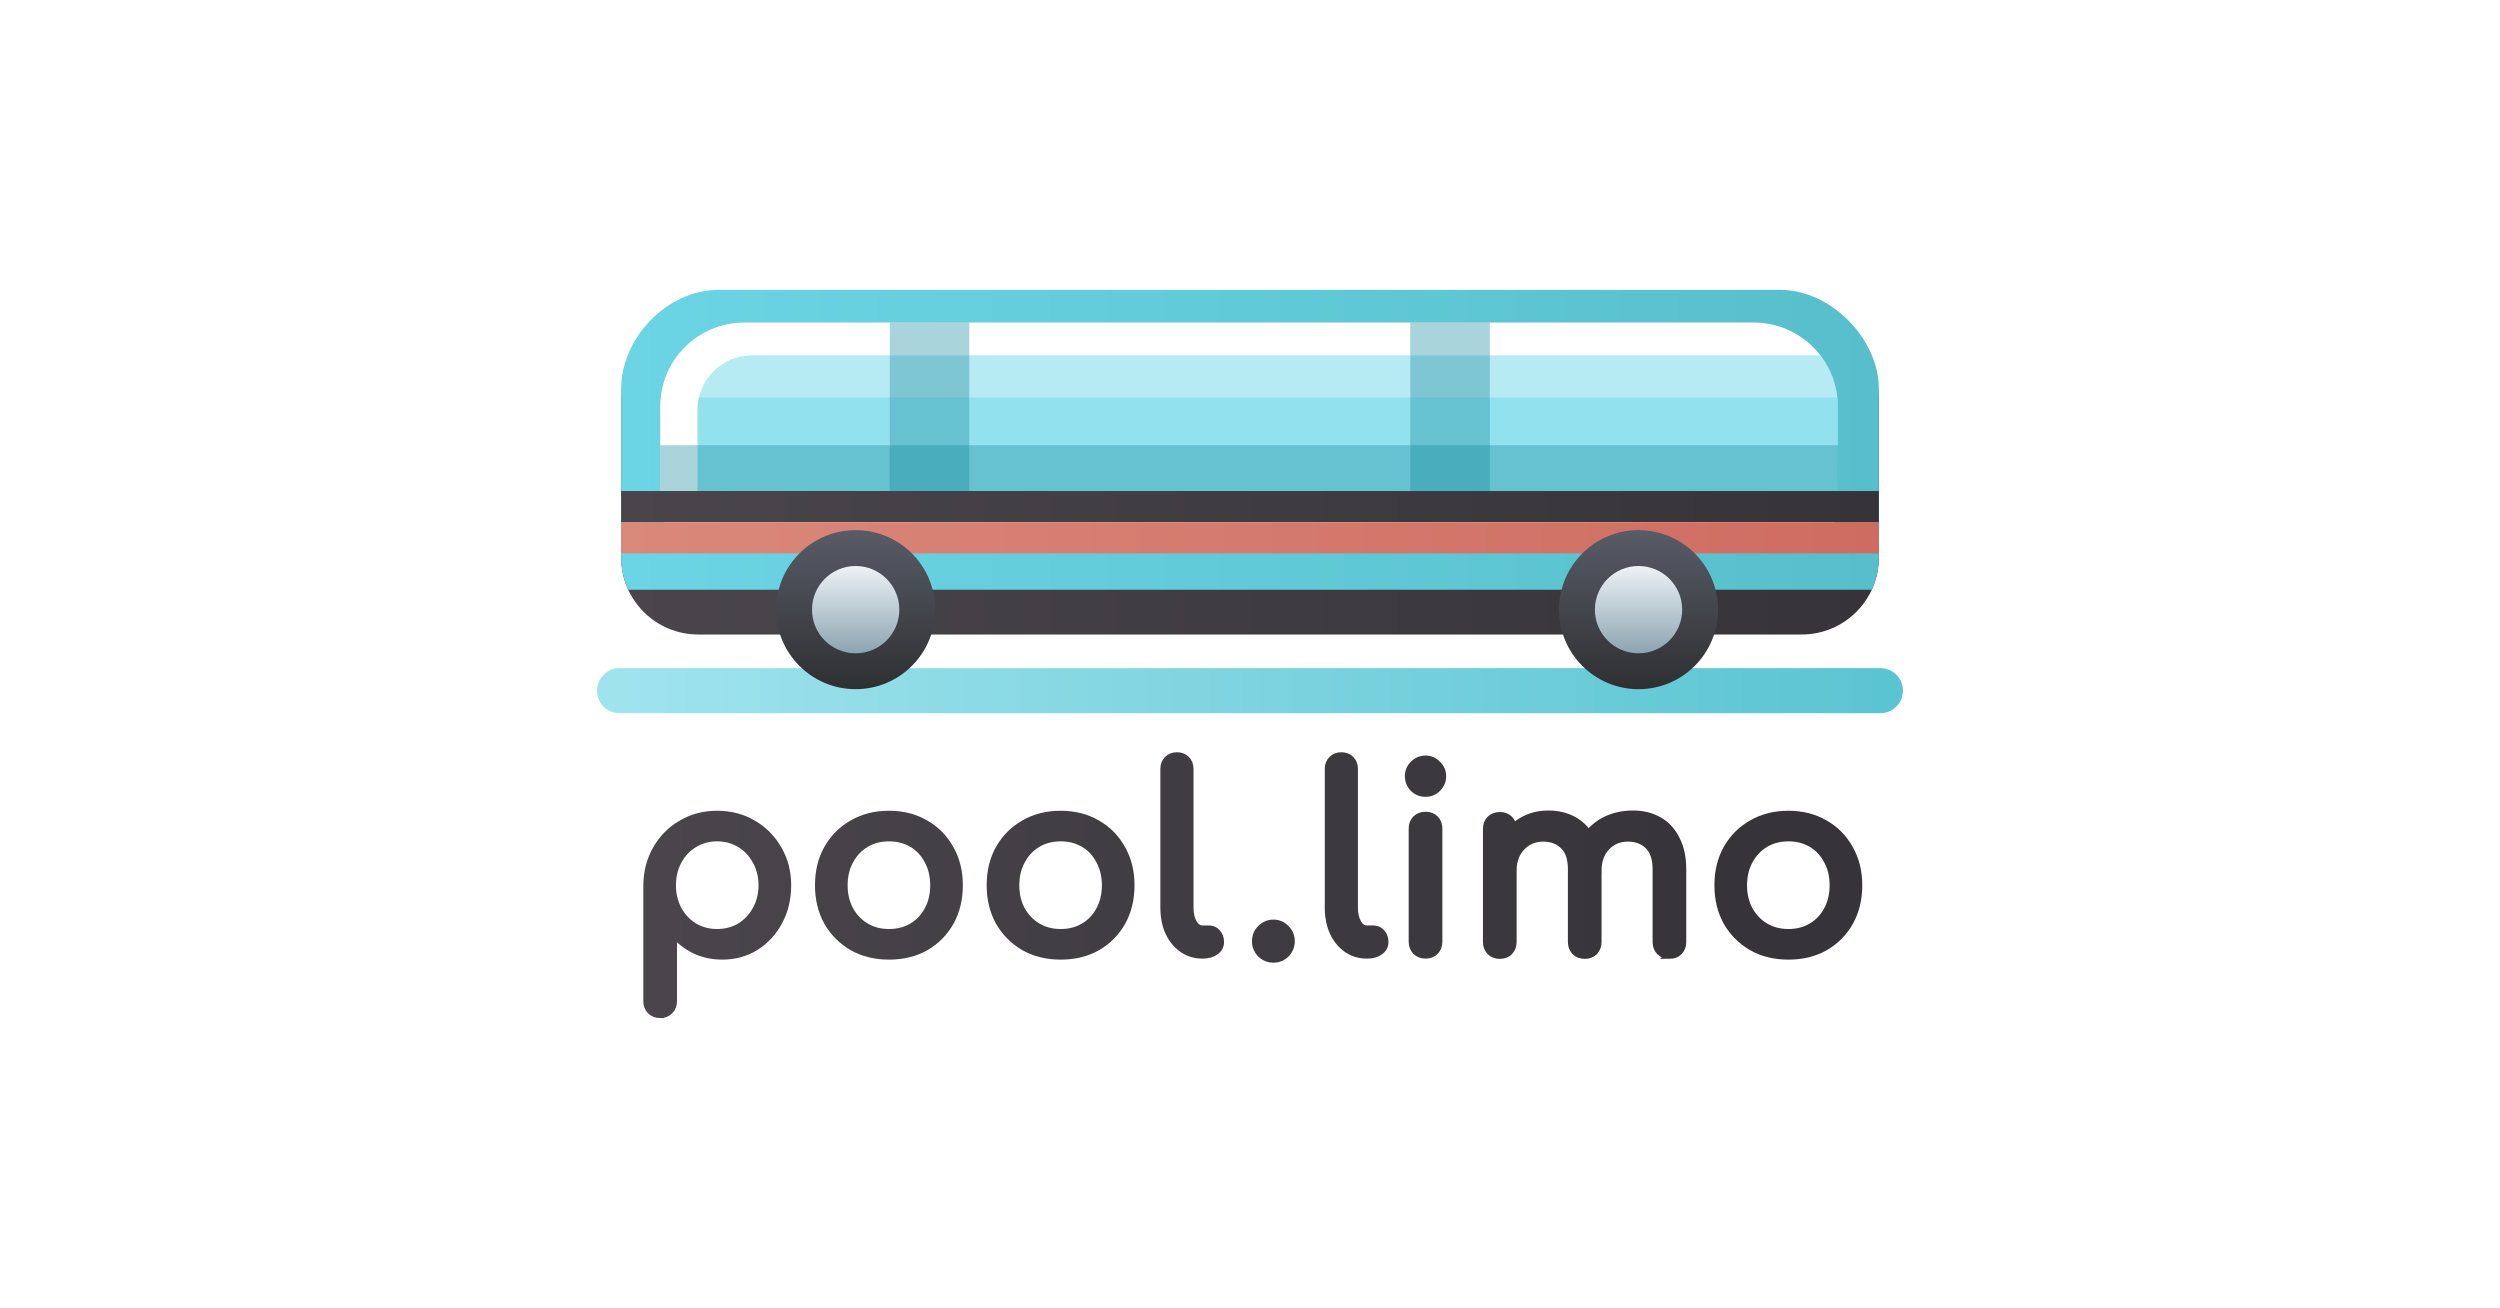 <?xml version="1.0" encoding="UTF-8" standalone="no"?>
<!-- Created with Inkscape (http://www.inkscape.org/) -->

<svg
   width="1200"
   height="628"
   viewBox="0 0 317.5 166.158"
   version="1.1"
   id="svg5"
   inkscape:version="1.1.2 (0a00cf5339, 2022-02-04, custom)"
   sodipodi:docname="banner.svg"
   inkscape:export-filename="D:\Source\GitHubClones\pool-limo-docs\img\banner.png"
   inkscape:export-xdpi="96"
   inkscape:export-ydpi="96"
   xmlns:inkscape="http://www.inkscape.org/namespaces/inkscape"
   xmlns:sodipodi="http://sodipodi.sourceforge.net/DTD/sodipodi-0.dtd"
   xmlns:xlink="http://www.w3.org/1999/xlink"
   xmlns="http://www.w3.org/2000/svg"
   xmlns:svg="http://www.w3.org/2000/svg">
  <sodipodi:namedview
     id="namedview7"
     pagecolor="#ffffff"
     bordercolor="#111111"
     borderopacity="1"
     inkscape:pageshadow="0"
     inkscape:pageopacity="0"
     inkscape:pagecheckerboard="1"
     inkscape:document-units="mm"
     showgrid="false"
     inkscape:zoom="0.54614775"
     inkscape:cx="609.72512"
     inkscape:cy="265.49592"
     inkscape:window-width="1920"
     inkscape:window-height="1017"
     inkscape:window-x="-8"
     inkscape:window-y="32"
     inkscape:window-maximized="1"
     inkscape:current-layer="layer9"
     lock-margins="true"
     fit-margin-top="15"
     fit-margin-left="15"
     fit-margin-right="15"
     fit-margin-bottom="15"
     inkscape:snap-page="true"
     units="px" />
  <defs
     id="defs2">
    <linearGradient
       inkscape:collect="always"
       id="linearGradient80902">
      <stop
         style="stop-color:#da887a;stop-opacity:1"
         offset="0"
         id="stop80898" />
      <stop
         style="stop-color:#cf6c62;stop-opacity:1"
         offset="1"
         id="stop80900" />
    </linearGradient>
    <linearGradient
       inkscape:collect="always"
       id="linearGradient65693">
      <stop
         style="stop-color:#49454a;stop-opacity:1"
         offset="0"
         id="stop65689" />
      <stop
         style="stop-color:#363439;stop-opacity:1"
         offset="1"
         id="stop65691" />
    </linearGradient>
    <linearGradient
       inkscape:collect="always"
       id="linearGradient35911">
      <stop
         style="stop-color:#6bd5e5;stop-opacity:1"
         offset="0"
         id="stop35907" />
      <stop
         style="stop-color:#57bfcb;stop-opacity:1"
         offset="1"
         id="stop35909" />
    </linearGradient>
    <linearGradient
       inkscape:collect="always"
       id="linearGradient15971">
      <stop
         style="stop-color:#9fe3ed;stop-opacity:1"
         offset="0"
         id="stop15967" />
      <stop
         style="stop-color:#5bc4d2;stop-opacity:1"
         offset="1"
         id="stop15969" />
    </linearGradient>
    <inkscape:path-effect
       effect="bspline"
       id="path-effect15965"
       is_visible="true"
       lpeversion="1"
       weight="33.333"
       steps="2"
       helper_size="0"
       apply_no_weight="true"
       apply_with_weight="true"
       only_selected="false" />
    <linearGradient
       inkscape:collect="always"
       id="linearGradient13298">
      <stop
         style="stop-color:#edf2f6;stop-opacity:1"
         offset="0"
         id="stop13294" />
      <stop
         style="stop-color:#8da5b2;stop-opacity:1"
         offset="1"
         id="stop13296" />
    </linearGradient>
    <linearGradient
       inkscape:collect="always"
       id="linearGradient3223">
      <stop
         style="stop-color:#585c68;stop-opacity:1"
         offset="0"
         id="stop3219" />
      <stop
         style="stop-color:#2f3032;stop-opacity:1"
         offset="1"
         id="stop3221" />
    </linearGradient>
    <linearGradient
       inkscape:collect="always"
       xlink:href="#linearGradient3223"
       id="linearGradient3225"
       x1="75.03"
       y1="113.635"
       x2="75.03"
       y2="125.867"
       gradientUnits="userSpaceOnUse" />
    <linearGradient
       inkscape:collect="always"
       xlink:href="#linearGradient13298"
       id="linearGradient10465"
       gradientUnits="userSpaceOnUse"
       x1="75.03"
       y1="113.635"
       x2="75.03"
       y2="125.867"
       gradientTransform="matrix(0.549,0,0,0.549,33.782,54.033)" />
    <linearGradient
       inkscape:collect="always"
       xlink:href="#linearGradient3223"
       id="linearGradient15925"
       gradientUnits="userSpaceOnUse"
       x1="75.03"
       y1="113.635"
       x2="75.03"
       y2="125.867" />
    <linearGradient
       inkscape:collect="always"
       xlink:href="#linearGradient13298"
       id="linearGradient15927"
       gradientUnits="userSpaceOnUse"
       gradientTransform="matrix(0.549,0,0,0.549,33.782,54.033)"
       x1="75.03"
       y1="113.635"
       x2="75.03"
       y2="125.867" />
    <linearGradient
       inkscape:collect="always"
       xlink:href="#linearGradient15971"
       id="linearGradient15973"
       x1="56.681"
       y1="126.079"
       x2="154.541"
       y2="126.079"
       gradientUnits="userSpaceOnUse"
       gradientTransform="matrix(1.635,0,0,1.635,26.003,-38.512)" />
    <linearGradient
       inkscape:collect="always"
       xlink:href="#linearGradient35911"
       id="linearGradient55094"
       gradientUnits="userSpaceOnUse"
       x1="56.681"
       y1="108.336"
       x2="154.359"
       y2="108.336"
       gradientTransform="matrix(1.635,0,0,1.635,26.003,-38.512)" />
    <linearGradient
       inkscape:collect="always"
       xlink:href="#linearGradient65693"
       id="linearGradient65695"
       x1="56.681"
       y1="108.336"
       x2="154.359"
       y2="108.336"
       gradientUnits="userSpaceOnUse"
       gradientTransform="matrix(1.635,0,0,1.635,26.003,-38.512)" />
    <linearGradient
       inkscape:collect="always"
       xlink:href="#linearGradient65693"
       id="linearGradient80768"
       gradientUnits="userSpaceOnUse"
       x1="56.681"
       y1="108.336"
       x2="154.359"
       y2="108.336"
       gradientTransform="matrix(1.635,0,0,1.635,26.003,-38.512)" />
    <linearGradient
       inkscape:collect="always"
       xlink:href="#linearGradient80902"
       id="linearGradient80904"
       x1="56.681"
       y1="114.21"
       x2="154.359"
       y2="114.21"
       gradientUnits="userSpaceOnUse"
       gradientTransform="matrix(1.635,0,0,1.635,26.003,-38.512)" />
    <linearGradient
       inkscape:collect="always"
       xlink:href="#linearGradient65693"
       id="linearGradient109031"
       x1="63.072"
       y1="137.551"
       x2="147.894"
       y2="137.551"
       gradientUnits="userSpaceOnUse"
       gradientTransform="translate(-3.868,3.597)" />
    <linearGradient
       inkscape:collect="always"
       xlink:href="#linearGradient65693"
       id="linearGradient109039"
       x1="63.072"
       y1="137.551"
       x2="147.894"
       y2="137.551"
       gradientUnits="userSpaceOnUse"
       gradientTransform="translate(-3.868,3.597)" />
    <linearGradient
       inkscape:collect="always"
       xlink:href="#linearGradient65693"
       id="linearGradient4649"
       gradientUnits="userSpaceOnUse"
       gradientTransform="translate(-3.868,3.597)"
       x1="63.072"
       y1="137.551"
       x2="147.894"
       y2="137.551" />
    <linearGradient
       inkscape:collect="always"
       xlink:href="#linearGradient65693"
       id="linearGradient4651"
       gradientUnits="userSpaceOnUse"
       gradientTransform="translate(-3.868,3.597)"
       x1="63.072"
       y1="137.551"
       x2="147.894"
       y2="137.551" />
    <linearGradient
       inkscape:collect="always"
       xlink:href="#linearGradient65693"
       id="linearGradient4653"
       gradientUnits="userSpaceOnUse"
       gradientTransform="translate(-3.868,3.597)"
       x1="63.072"
       y1="137.551"
       x2="147.894"
       y2="137.551" />
    <linearGradient
       inkscape:collect="always"
       xlink:href="#linearGradient65693"
       id="linearGradient4655"
       gradientUnits="userSpaceOnUse"
       gradientTransform="translate(-3.868,3.597)"
       x1="63.072"
       y1="137.551"
       x2="147.894"
       y2="137.551" />
    <linearGradient
       inkscape:collect="always"
       xlink:href="#linearGradient65693"
       id="linearGradient4657"
       gradientUnits="userSpaceOnUse"
       gradientTransform="translate(-3.868,3.597)"
       x1="63.072"
       y1="137.551"
       x2="147.894"
       y2="137.551" />
    <linearGradient
       inkscape:collect="always"
       xlink:href="#linearGradient65693"
       id="linearGradient4659"
       gradientUnits="userSpaceOnUse"
       gradientTransform="translate(-3.868,3.597)"
       x1="63.072"
       y1="137.551"
       x2="147.894"
       y2="137.551" />
    <linearGradient
       inkscape:collect="always"
       xlink:href="#linearGradient65693"
       id="linearGradient4661"
       gradientUnits="userSpaceOnUse"
       gradientTransform="translate(-3.868,3.597)"
       x1="63.072"
       y1="137.551"
       x2="147.894"
       y2="137.551" />
    <linearGradient
       inkscape:collect="always"
       xlink:href="#linearGradient65693"
       id="linearGradient4663"
       gradientUnits="userSpaceOnUse"
       gradientTransform="translate(-3.868,3.597)"
       x1="63.072"
       y1="137.551"
       x2="147.894"
       y2="137.551" />
    <linearGradient
       inkscape:collect="always"
       xlink:href="#linearGradient65693"
       id="linearGradient4665"
       gradientUnits="userSpaceOnUse"
       gradientTransform="translate(-3.868,3.597)"
       x1="63.072"
       y1="137.551"
       x2="147.894"
       y2="137.551" />
    <linearGradient
       inkscape:collect="always"
       xlink:href="#linearGradient65693"
       id="linearGradient4667"
       gradientUnits="userSpaceOnUse"
       gradientTransform="translate(-3.868,3.597)"
       x1="63.072"
       y1="137.551"
       x2="147.894"
       y2="137.551" />
    <linearGradient
       inkscape:collect="always"
       xlink:href="#linearGradient65693"
       id="linearGradient4669"
       gradientUnits="userSpaceOnUse"
       gradientTransform="translate(-3.868,3.597)"
       x1="63.072"
       y1="137.551"
       x2="147.894"
       y2="137.551" />
    <linearGradient
       inkscape:collect="always"
       xlink:href="#linearGradient65693"
       id="linearGradient4671"
       gradientUnits="userSpaceOnUse"
       gradientTransform="translate(-3.868,3.597)"
       x1="63.072"
       y1="137.551"
       x2="147.894"
       y2="137.551" />
    <linearGradient
       inkscape:collect="always"
       xlink:href="#linearGradient65693"
       id="linearGradient4673"
       gradientUnits="userSpaceOnUse"
       gradientTransform="translate(-3.868,3.597)"
       x1="63.072"
       y1="137.551"
       x2="147.894"
       y2="137.551" />
    <linearGradient
       inkscape:collect="always"
       xlink:href="#linearGradient65693"
       id="linearGradient4675"
       gradientUnits="userSpaceOnUse"
       gradientTransform="translate(-3.868,3.597)"
       x1="63.072"
       y1="137.551"
       x2="147.894"
       y2="137.551" />
    <linearGradient
       inkscape:collect="always"
       xlink:href="#linearGradient65693"
       id="linearGradient4677"
       gradientUnits="userSpaceOnUse"
       gradientTransform="translate(-3.868,3.597)"
       x1="63.072"
       y1="137.551"
       x2="147.894"
       y2="137.551" />
    <linearGradient
       inkscape:collect="always"
       xlink:href="#linearGradient65693"
       id="linearGradient4679"
       gradientUnits="userSpaceOnUse"
       gradientTransform="translate(-3.868,3.597)"
       x1="63.072"
       y1="137.551"
       x2="147.894"
       y2="137.551" />
    <linearGradient
       inkscape:collect="always"
       xlink:href="#linearGradient65693"
       id="linearGradient4681"
       gradientUnits="userSpaceOnUse"
       gradientTransform="translate(-3.868,3.597)"
       x1="63.072"
       y1="137.551"
       x2="147.894"
       y2="137.551" />
    <linearGradient
       inkscape:collect="always"
       xlink:href="#linearGradient65693"
       id="linearGradient4683"
       gradientUnits="userSpaceOnUse"
       gradientTransform="translate(-3.868,3.597)"
       x1="63.072"
       y1="137.551"
       x2="147.894"
       y2="137.551" />
  </defs>
  <g
     inkscape:groupmode="layer"
     id="layer9"
     inkscape:label="BG">
    <rect
       style="opacity:1;fill:#ffffff;fill-opacity:1;stroke:none;stroke-width:0.6;stroke-linecap:round;stroke-linejoin:round;stroke-miterlimit:4;stroke-dasharray:none;stroke-opacity:0.763;paint-order:stroke fill markers"
       id="rect110055"
       width="317.5"
       height="166.158"
       x="0"
       y="0" />
  </g>
  <g
     inkscape:groupmode="layer"
     id="layer3"
     inkscape:label="Platform"
     style="opacity:1"
     transform="translate(-39.81,-79.953)">
    <path
       style="fill:none;stroke:url(#linearGradient15973);stroke-width:5.724;stroke-linecap:round;stroke-linejoin:miter;stroke-miterlimit:4;stroke-dasharray:none;stroke-opacity:1"
       d="m 118.495,167.665 c 53.377,0 106.753,0 160.129,0"
       id="path15963"
       inkscape:path-effect="#path-effect15965"
       inkscape:original-d="m 118.49547,167.6653 c 53.37678,4.3e-4 106.75312,4.3e-4 160.12902,0"
       sodipodi:nodetypes="cc" />
    <g
       aria-label="pool.limo"
       id="text106949"
       style="font-weight:bold;font-size:19.756px;line-height:1.25;font-family:Comfortaa;-inkscape-font-specification:'Comfortaa Bold';letter-spacing:0px;word-spacing:0px;fill:url(#linearGradient109031);stroke:url(#linearGradient109039);stroke-width:0.6"
       transform="matrix(1.635,0,0,1.635,26.003,-38.512)">
      <path
         d="m 59.722,151.239 c -0.29,0 -0.533,-0.099 -0.731,-0.296 -0.184,-0.184 -0.277,-0.421 -0.277,-0.711 v -9.009 c 0.013,-1.04 0.257,-1.976 0.731,-2.805 0.474,-0.83 1.119,-1.482 1.936,-1.956 0.817,-0.487 1.738,-0.731 2.766,-0.731 1.04,0 1.969,0.244 2.786,0.731 0.817,0.474 1.462,1.126 1.936,1.956 0.487,0.83 0.731,1.765 0.731,2.805 0,1.04 -0.224,1.976 -0.672,2.805 -0.435,0.817 -1.034,1.468 -1.798,1.956 -0.764,0.474 -1.627,0.711 -2.588,0.711 -0.777,0 -1.495,-0.158 -2.153,-0.474 -0.645,-0.329 -1.199,-0.77 -1.659,-1.324 v 5.334 c 0,0.29 -0.092,0.527 -0.277,0.711 -0.184,0.198 -0.428,0.296 -0.731,0.296 z m 4.425,-6.322 c 0.672,0 1.271,-0.158 1.798,-0.474 0.527,-0.329 0.942,-0.77 1.245,-1.324 0.316,-0.566 0.474,-1.199 0.474,-1.897 0,-0.711 -0.158,-1.343 -0.474,-1.897 -0.303,-0.566 -0.718,-1.008 -1.245,-1.324 -0.527,-0.329 -1.126,-0.494 -1.798,-0.494 -0.659,0 -1.258,0.165 -1.798,0.494 -0.527,0.316 -0.942,0.757 -1.245,1.324 -0.303,0.553 -0.454,1.185 -0.454,1.897 0,0.698 0.151,1.33 0.454,1.897 0.303,0.553 0.718,0.994 1.245,1.324 0.54,0.316 1.139,0.474 1.798,0.474 z"
         id="path110599"
         sodipodi:nodetypes="ssscscsccsccsccscssccsccsccsccs"
         style="fill:url(#linearGradient4649);stroke:url(#linearGradient4651)" />
      <path
         d="m 77.502,146.695 c -1.067,0 -2.008,-0.23 -2.825,-0.691 -0.817,-0.474 -1.462,-1.119 -1.936,-1.936 -0.461,-0.83 -0.691,-1.778 -0.691,-2.845 0,-1.08 0.23,-2.028 0.691,-2.845 0.474,-0.83 1.119,-1.475 1.936,-1.936 0.817,-0.474 1.758,-0.711 2.825,-0.711 1.054,0 1.989,0.237 2.805,0.711 0.817,0.461 1.455,1.106 1.916,1.936 0.474,0.817 0.711,1.765 0.711,2.845 0,1.067 -0.23,2.015 -0.691,2.845 -0.461,0.817 -1.1,1.462 -1.916,1.936 -0.817,0.461 -1.758,0.691 -2.825,0.691 z m 0,-1.778 c 0.685,0 1.291,-0.158 1.818,-0.474 0.527,-0.316 0.935,-0.751 1.225,-1.304 0.303,-0.553 0.454,-1.192 0.454,-1.916 0,-0.724 -0.151,-1.363 -0.454,-1.916 -0.29,-0.566 -0.698,-1.008 -1.225,-1.324 -0.527,-0.316 -1.133,-0.474 -1.818,-0.474 -0.685,0 -1.291,0.158 -1.818,0.474 -0.527,0.316 -0.942,0.757 -1.245,1.324 -0.303,0.553 -0.454,1.192 -0.454,1.916 0,0.724 0.151,1.363 0.454,1.916 0.303,0.553 0.718,0.988 1.245,1.304 0.527,0.316 1.133,0.474 1.818,0.474 z"
         id="path110601"
         sodipodi:nodetypes="sccsccsccsccssscscssscssss"
         style="fill:url(#linearGradient4653);stroke:url(#linearGradient4655)" />
      <path
         d="m 90.837,146.695 c -1.067,0 -2.008,-0.23 -2.825,-0.691 -0.817,-0.474 -1.462,-1.119 -1.936,-1.936 -0.461,-0.83 -0.691,-1.778 -0.691,-2.845 0,-1.08 0.23,-2.028 0.691,-2.845 0.474,-0.83 1.119,-1.475 1.936,-1.936 0.817,-0.474 1.758,-0.711 2.825,-0.711 1.054,0 1.989,0.237 2.805,0.711 0.817,0.461 1.455,1.106 1.916,1.936 0.474,0.817 0.711,1.765 0.711,2.845 0,1.067 -0.23,2.015 -0.691,2.845 -0.461,0.817 -1.1,1.462 -1.916,1.936 -0.817,0.461 -1.758,0.691 -2.825,0.691 z m 0,-1.778 c 0.685,0 1.291,-0.158 1.818,-0.474 0.527,-0.316 0.935,-0.751 1.225,-1.304 0.303,-0.553 0.454,-1.192 0.454,-1.916 0,-0.724 -0.151,-1.363 -0.454,-1.916 -0.29,-0.566 -0.698,-1.008 -1.225,-1.324 -0.527,-0.316 -1.133,-0.474 -1.818,-0.474 -0.685,0 -1.291,0.158 -1.818,0.474 -0.527,0.316 -0.942,0.757 -1.245,1.324 -0.303,0.553 -0.454,1.192 -0.454,1.916 0,0.724 0.151,1.363 0.454,1.916 0.303,0.553 0.718,0.988 1.245,1.304 0.527,0.316 1.133,0.474 1.818,0.474 z"
         id="path110603"
         sodipodi:nodetypes="sccsccsccsccssscscssscssss"
         style="fill:url(#linearGradient4657);stroke:url(#linearGradient4659)" />
      <path
         d="m 101.84,146.616 c -0.579,0 -1.093,-0.158 -1.541,-0.474 -0.448,-0.316 -0.797,-0.744 -1.047,-1.284 -0.25,-0.553 -0.375,-1.185 -0.375,-1.897 v -10.787 c 0,-0.29 0.092,-0.527 0.277,-0.711 0.184,-0.184 0.421,-0.277 0.711,-0.277 0.29,0 0.527,0.092 0.711,0.277 0.184,0.184 0.277,0.421 0.277,0.711 v 10.787 c 0,0.487 0.092,0.889 0.277,1.205 0.184,0.316 0.421,0.474 0.711,0.474 h 0.494 c 0.263,0 0.474,0.092 0.632,0.277 0.171,0.184 0.257,0.421 0.257,0.711 0,0.29 -0.125,0.527 -0.375,0.711 -0.25,0.184 -0.573,0.277 -0.968,0.277 z"
         id="path110605"
         sodipodi:nodetypes="sscsssssssssscssss"
         style="fill:url(#linearGradient4661);stroke:url(#linearGradient4663)" />
      <path
         d="m 107.355,146.932 c -0.369,0 -0.691,-0.132 -0.968,-0.395 -0.263,-0.277 -0.395,-0.599 -0.395,-0.968 0,-0.382 0.132,-0.705 0.395,-0.968 0.277,-0.277 0.599,-0.415 0.968,-0.415 0.382,0 0.705,0.138 0.968,0.415 0.263,0.263 0.395,0.586 0.395,0.968 0,0.369 -0.132,0.691 -0.395,0.968 -0.263,0.263 -0.586,0.395 -0.968,0.395 z"
         id="path110607"
         sodipodi:nodetypes="scssscscs"
         style="fill:url(#linearGradient4665);stroke:url(#linearGradient4667)" />
      <path
         d="m 114.61,146.616 c -0.58,0 -1.093,-0.158 -1.541,-0.474 -0.448,-0.316 -0.797,-0.744 -1.047,-1.284 -0.25,-0.553 -0.375,-1.185 -0.375,-1.897 v -10.787 c 0,-0.29 0.092,-0.527 0.277,-0.711 0.184,-0.184 0.421,-0.277 0.711,-0.277 0.29,0 0.527,0.092 0.711,0.277 0.184,0.184 0.277,0.421 0.277,0.711 v 10.787 c 0,0.487 0.092,0.889 0.277,1.205 0.184,0.316 0.421,0.474 0.711,0.474 h 0.494 c 0.263,0 0.474,0.092 0.632,0.277 0.171,0.184 0.257,0.421 0.257,0.711 0,0.29 -0.125,0.527 -0.375,0.711 -0.25,0.184 -0.573,0.277 -0.968,0.277 z"
         id="path110609"
         sodipodi:nodetypes="sscsssssssssscssss"
         style="fill:url(#linearGradient4669);stroke:url(#linearGradient4671)" />
      <path
         d="m 119.173,146.616 c -0.29,0 -0.533,-0.092 -0.731,-0.277 -0.184,-0.198 -0.277,-0.441 -0.277,-0.731 v -8.791 c 0,-0.303 0.092,-0.547 0.277,-0.731 0.198,-0.184 0.441,-0.277 0.731,-0.277 0.303,0 0.547,0.092 0.731,0.277 0.184,0.184 0.277,0.428 0.277,0.731 v 8.791 c 0,0.29 -0.092,0.533 -0.277,0.731 -0.184,0.184 -0.428,0.277 -0.731,0.277 z m 0,-12.565 c -0.356,0 -0.665,-0.125 -0.929,-0.375 -0.25,-0.263 -0.375,-0.573 -0.375,-0.929 0,-0.356 0.125,-0.659 0.375,-0.909 0.263,-0.263 0.573,-0.395 0.929,-0.395 0.356,0 0.659,0.132 0.909,0.395 0.263,0.25 0.395,0.553 0.395,0.909 0,0.356 -0.132,0.665 -0.395,0.929 -0.25,0.25 -0.553,0.375 -0.909,0.375 z"
         id="path110611"
         sodipodi:nodetypes="scsscsssscsscssscsss"
         style="fill:url(#linearGradient4673);stroke:url(#linearGradient4675)" />
      <path
         d="m 138.119,146.636 c -0.29,0 -0.533,-0.092 -0.731,-0.277 -0.184,-0.198 -0.277,-0.441 -0.277,-0.731 v -5.65 c 0,-0.83 -0.204,-1.442 -0.612,-1.837 -0.408,-0.408 -0.942,-0.612 -1.6,-0.612 -0.685,0 -1.251,0.237 -1.699,0.711 -0.435,0.474 -0.652,1.08 -0.652,1.818 h -1.64 c 0,-0.856 0.184,-1.607 0.553,-2.252 0.369,-0.659 0.882,-1.172 1.541,-1.541 0.672,-0.369 1.436,-0.553 2.292,-0.553 0.751,0 1.416,0.165 1.995,0.494 0.58,0.329 1.027,0.817 1.343,1.462 0.329,0.632 0.494,1.403 0.494,2.311 v 5.65 c 0,0.29 -0.092,0.533 -0.277,0.731 -0.184,0.184 -0.428,0.277 -0.731,0.277 z m -13.177,0 c -0.29,0 -0.533,-0.092 -0.731,-0.277 -0.184,-0.198 -0.277,-0.441 -0.277,-0.731 v -8.791 c 0,-0.303 0.092,-0.547 0.277,-0.731 0.198,-0.184 0.441,-0.277 0.731,-0.277 0.303,0 0.547,0.092 0.731,0.277 0.184,0.184 0.277,0.428 0.277,0.731 v 8.791 c 0,0.29 -0.092,0.533 -0.277,0.731 -0.184,0.184 -0.428,0.277 -0.731,0.277 z m 6.598,0 c -0.29,0 -0.533,-0.092 -0.731,-0.277 -0.184,-0.198 -0.277,-0.441 -0.277,-0.731 v -5.65 c 0,-0.83 -0.204,-1.442 -0.612,-1.837 -0.408,-0.408 -0.942,-0.612 -1.6,-0.612 -0.685,0 -1.251,0.237 -1.699,0.711 -0.448,0.474 -0.672,1.08 -0.672,1.818 h -1.245 c 0,-0.856 0.171,-1.607 0.514,-2.252 0.342,-0.659 0.817,-1.172 1.422,-1.541 0.606,-0.369 1.297,-0.553 2.074,-0.553 0.751,0 1.416,0.165 1.995,0.494 0.58,0.329 1.027,0.817 1.343,1.462 0.329,0.632 0.494,1.403 0.494,2.311 v 5.65 c 0,0.29 -0.092,0.533 -0.277,0.731 -0.184,0.184 -0.428,0.277 -0.731,0.277 z"
         id="path110613"
         sodipodi:nodetypes="scsscscccccsscsscsscsscsssscsscsscsscccssscsscs"
         style="fill:url(#linearGradient4677);stroke:url(#linearGradient4679)" />
      <path
         d="m 147.365,146.695 c -1.067,0 -2.008,-0.23 -2.825,-0.691 -0.817,-0.474 -1.462,-1.119 -1.936,-1.936 -0.461,-0.83 -0.691,-1.778 -0.691,-2.845 0,-1.08 0.23,-2.028 0.691,-2.845 0.474,-0.83 1.119,-1.475 1.936,-1.936 0.817,-0.474 1.758,-0.711 2.825,-0.711 1.054,0 1.989,0.237 2.805,0.711 0.817,0.461 1.455,1.106 1.916,1.936 0.474,0.817 0.711,1.765 0.711,2.845 0,1.067 -0.23,2.015 -0.691,2.845 -0.461,0.817 -1.1,1.462 -1.916,1.936 -0.817,0.461 -1.758,0.691 -2.825,0.691 z m 0,-1.778 c 0.685,0 1.291,-0.158 1.818,-0.474 0.527,-0.316 0.935,-0.751 1.225,-1.304 0.303,-0.553 0.454,-1.192 0.454,-1.916 0,-0.724 -0.151,-1.363 -0.454,-1.916 -0.29,-0.566 -0.698,-1.008 -1.225,-1.324 -0.527,-0.316 -1.133,-0.474 -1.818,-0.474 -0.685,0 -1.291,0.158 -1.818,0.474 -0.527,0.316 -0.942,0.757 -1.245,1.324 -0.303,0.553 -0.454,1.192 -0.454,1.916 0,0.724 0.151,1.363 0.454,1.916 0.303,0.553 0.718,0.988 1.245,1.304 0.527,0.316 1.133,0.474 1.818,0.474 z"
         id="path110615"
         sodipodi:nodetypes="sccsccsccsccssscscssscssss"
         style="fill:url(#linearGradient4681);stroke:url(#linearGradient4683)" />
    </g>
  </g>
  <g
     inkscape:groupmode="layer"
     id="layer4"
     inkscape:label="Bus 0"
     style="display:inline;opacity:1"
     transform="translate(-39.81,-79.953)">
    <path
       id="rect26349"
       style="opacity:1;fill:url(#linearGradient65695);stroke-width:5.724;stroke-linecap:round;stroke-linejoin:round;stroke-opacity:0.763;paint-order:stroke fill markers"
       d="m 128.505,120.924 h 140.109 c 5.436,0 9.812,4.376 9.812,9.812 v 19.988 c 0,5.436 -4.376,9.812 -9.812,9.812 H 128.505 c -5.436,0 -9.812,-4.376 -9.812,-9.812 v -19.988 c 0,-5.436 4.376,-9.812 9.812,-9.812 z"
       sodipodi:nodetypes="sssssssss" />
  </g>
  <g
     inkscape:groupmode="layer"
     id="layer5"
     inkscape:label="Bus 1"
     style="display:inline;opacity:1"
     transform="translate(-39.81,-79.953)">
    <path
       id="rect38716"
       style="display:inline;opacity:1;fill:url(#linearGradient55094);fill-opacity:1;stroke:none;stroke-width:5.724;stroke-linecap:round;stroke-linejoin:round;stroke-miterlimit:4;stroke-dasharray:none;stroke-opacity:0.763;paint-order:stroke fill markers"
       d="m 131.08,116.765 c -6.624,0 -12.386,6.179 -12.386,12.585 v 21.374 c 0,1.476 0.324,2.873 0.903,4.126 h 157.925 c 0.579,-1.254 0.904,-2.65 0.904,-4.126 V 129.349 c 0,-6.242 -5.961,-12.585 -12.585,-12.585 z"
       sodipodi:nodetypes="sssccssss" />
  </g>
  <g
     inkscape:groupmode="layer"
     id="layer6"
     inkscape:label="Bus 2"
     style="display:inline"
     transform="translate(-39.81,-79.953)">
    <path
       id="rect55120"
       style="opacity:1;fill:#ffffff;stroke-width:5.724;stroke-linecap:round;stroke-linejoin:round;stroke-opacity:0.763;paint-order:stroke fill markers"
       d="m 134.35,120.916 h 128.167 c 5.925,0 10.695,4.77 10.695,10.695 v 12.154 c 0,5.925 -4.77,4.555 -10.695,4.555 H 134.35 c -5.925,0 -10.695,1.37 -10.695,-4.555 v -12.154 c 0,-5.925 4.77,-10.695 10.695,-10.695 z"
       sodipodi:nodetypes="sssssssss" />
  </g>
  <g
     inkscape:groupmode="layer"
     id="layer8"
     inkscape:label="Windows"
     transform="translate(-39.81,-79.953)">
    <path
       id="rect93678"
       style="opacity:1;fill:#6ad6e8;fill-opacity:0.484;stroke-width:5.724;stroke-linecap:round;stroke-linejoin:round;stroke-opacity:0.763;paint-order:stroke fill markers"
       d="m 135.33,125.083 h 135.675 c 1.362,1.675 2.173,3.481 2.247,6.932 v 4.753 c 0,3.84 -0.025,6.932 -0.025,6.932 H 135.33 c -3.84,0 -6.932,3.491 -6.932,-0.35 v -11.336 c 0,-3.84 3.092,-6.932 6.932,-6.932 z"
       sodipodi:nodetypes="sccccssss" />
    <path
       id="rect98637"
       style="opacity:1;fill:#6ad6e8;fill-opacity:0.484;stroke:none;stroke-width:5.724;stroke-linecap:round;stroke-linejoin:round;stroke-miterlimit:4;stroke-dasharray:none;stroke-opacity:0.763;paint-order:stroke fill markers"
       d="m 128.585,130.431 c -0.118,0.509 -0.187,1.038 -0.187,1.585 v 11.335 c 0,0.019 0.002,0.035 0.002,0.053 h 144.811 c 0,0 0.041,-3.498 0.041,-6.635 v -4.753 c -0.012,-0.572 -0.047,-1.096 -0.099,-1.585 z"
       sodipodi:nodetypes="cssccsccc" />
    <path
       id="path99055"
       style="display:inline;opacity:1;fill:#1c8d9e;fill-opacity:0.372;stroke-width:5.724;stroke-linecap:round;stroke-linejoin:round;stroke-opacity:0.763;paint-order:stroke fill markers"
       d="m 123.655,136.499 v 6.904 h 149.591 v -6.904 z"
       sodipodi:nodetypes="ccccc" />
    <path
       id="path106128"
       style="display:inline;opacity:1;fill:#1c8d9e;fill-opacity:0.373;stroke-width:5.724;stroke-linecap:round;stroke-linejoin:round;stroke-opacity:0.763;paint-order:stroke fill markers"
       d="m 152.811,120.916 v 23.708 h 10.1 v -23.708 z" />
    <path
       id="path106149"
       style="display:inline;opacity:1;fill:#1c8d9e;fill-opacity:0.373;stroke-width:5.724;stroke-linecap:round;stroke-linejoin:round;stroke-opacity:0.763;paint-order:stroke fill markers"
       d="m 218.913,120.916 v 23.708 h 10.101 v -23.708 z" />
  </g>
  <g
     inkscape:groupmode="layer"
     id="layer7"
     inkscape:label="Bus Stripes"
     style="display:inline;opacity:1"
     transform="translate(-39.81,-79.953)">
    <path
       id="rect80558"
       style="display:inline;opacity:1;fill:url(#linearGradient80768);fill-opacity:1;stroke:none;stroke-width:5.724;stroke-linecap:round;stroke-linejoin:round;stroke-miterlimit:4;stroke-dasharray:none;stroke-opacity:0.763;paint-order:stroke fill markers"
       d="m 118.694,142.314 v 3.961 h 159.733 v -3.961 z" />
    <path
       id="path80876"
       style="display:inline;opacity:1;fill:url(#linearGradient80904);fill-opacity:1;stroke:none;stroke-width:5.724;stroke-linecap:round;stroke-linejoin:round;stroke-miterlimit:4;stroke-dasharray:none;stroke-opacity:0.763;paint-order:stroke fill markers"
       d="m 118.694,146.275 v 3.961 h 159.733 v -3.961 z" />
  </g>
  <g
     inkscape:groupmode="layer"
     id="layer2"
     inkscape:label="Wheels"
     style="display:inline;opacity:1;mix-blend-mode:normal"
     transform="translate(-39.81,-79.953)">
    <g
       id="g15917"
       transform="matrix(1.635,0,0,1.635,26.003,-38.512)">
      <circle
         style="opacity:1;fill:url(#linearGradient3225);fill-opacity:1;stroke:none;stroke-width:4.6;stroke-linecap:round;stroke-linejoin:round;stroke-opacity:0.763;paint-order:stroke fill markers"
         id="path3119"
         cx="74.909"
         cy="119.811"
         r="6.177" />
      <circle
         style="opacity:1;fill:url(#linearGradient10465);fill-opacity:1;stroke:none;stroke-width:2.525;stroke-linecap:round;stroke-linejoin:round;stroke-opacity:0.763;paint-order:stroke fill markers"
         id="circle10463"
         cx="74.909"
         cy="119.811"
         r="3.391" />
    </g>
    <g
       id="g15923"
       transform="matrix(1.635,0,0,1.635,125.427,-38.512)">
      <circle
         style="opacity:1;fill:url(#linearGradient15925);fill-opacity:1;stroke:none;stroke-width:4.6;stroke-linecap:round;stroke-linejoin:round;stroke-opacity:0.763;paint-order:stroke fill markers"
         id="circle15919"
         cx="74.909"
         cy="119.811"
         r="6.177" />
      <circle
         style="opacity:1;fill:url(#linearGradient15927);fill-opacity:1;stroke:none;stroke-width:2.525;stroke-linecap:round;stroke-linejoin:round;stroke-opacity:0.763;paint-order:stroke fill markers"
         id="circle15921"
         cx="74.909"
         cy="119.811"
         r="3.391" />
    </g>
  </g>
</svg>

